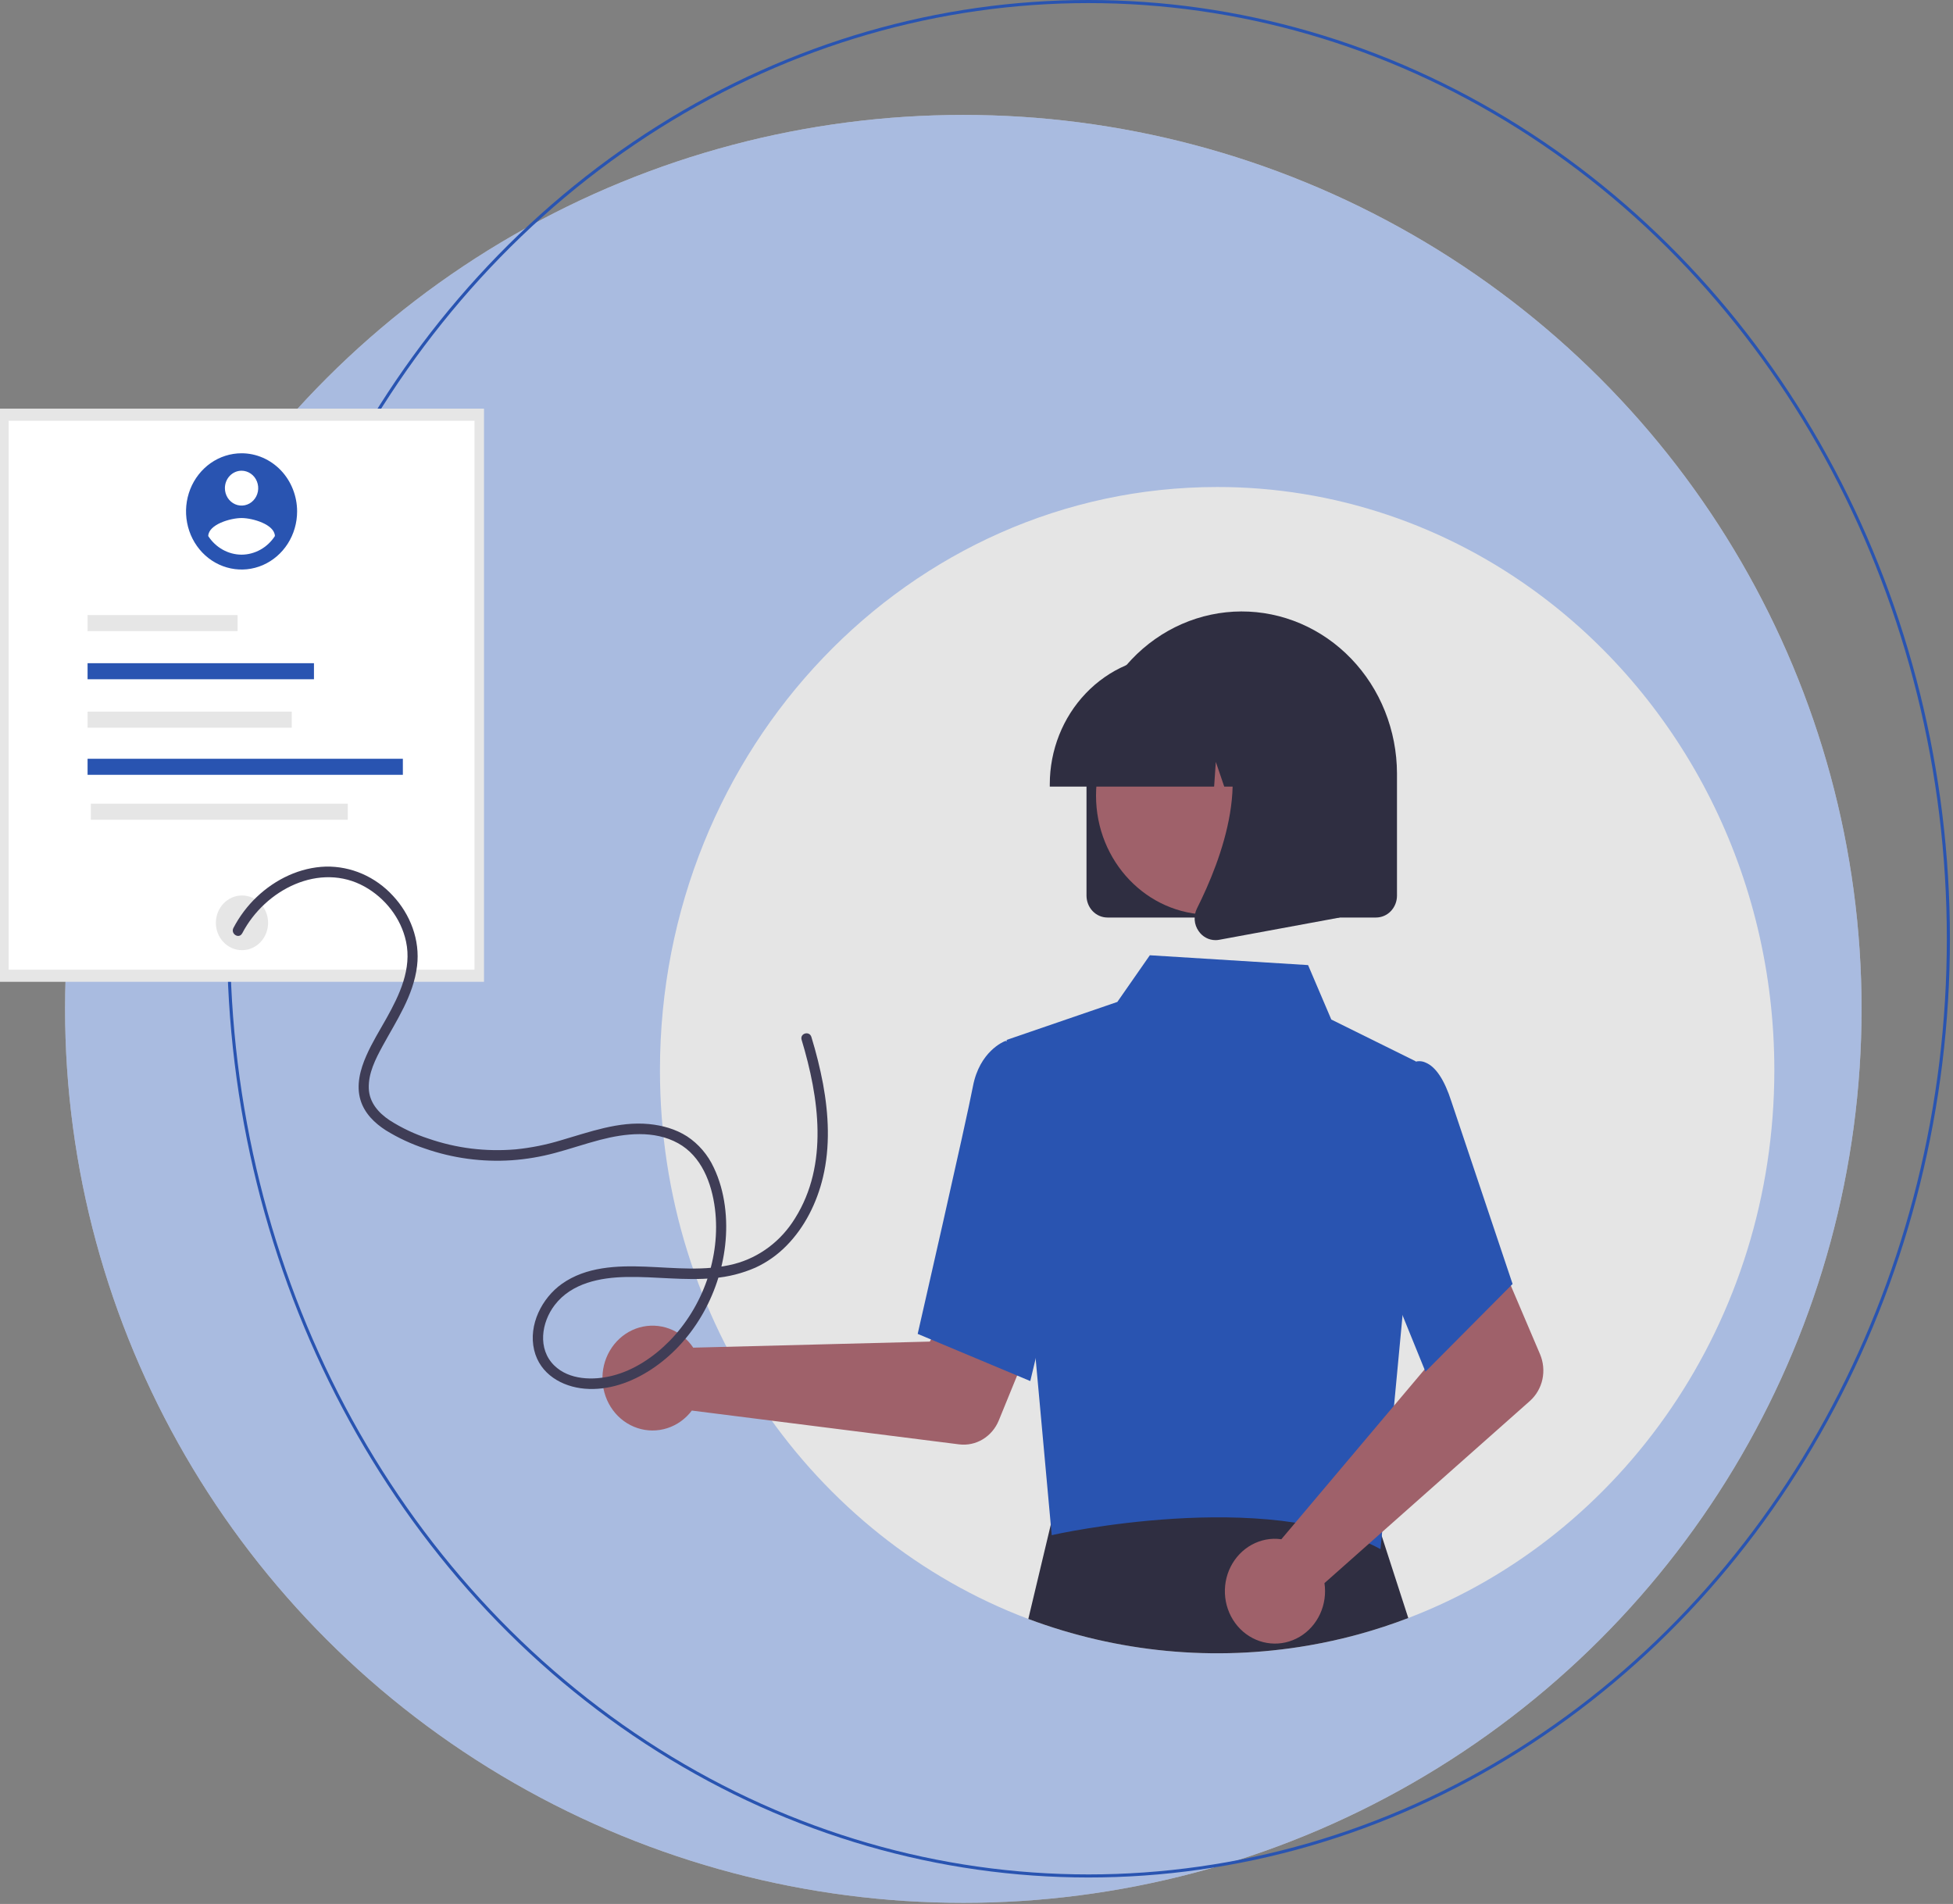 <svg width="634" height="618" viewBox="0 0 634 618" fill="none" xmlns="http://www.w3.org/2000/svg" xmlns:xlink="http://www.w3.org/1999/xlink">
	<rect x="0" y="0" width="634" height="618" fill="#808080" stroke="none"/>
	<desc>
			Created with Pixso.
	</desc>
	<defs>
		<clipPath id="clip89_1312">
			<rect id="undraw_personal_information_re_vw8a 1" width="576" height="404" transform="translate(0 132.649)" fill="white" fill-opacity="0"/>
		</clipPath>
	</defs>
	<ellipse id="Ellipse 149" cx="312.72" cy="327.475" rx="291.598" ry="290.174" fill="#FFFFFF" fill-opacity="1"/>
	<g opacity="0.4">
		<ellipse id="Ellipse 151" cx="312.72" cy="327.475" rx="291.598" ry="290.174" fill="#2954B1" fill-opacity="1"/>
	</g>
	<ellipse id="Ellipse 150" cx="353.353" cy="304.71" rx="279.147" ry="304.21" stroke="#2954B1" stroke-opacity="1" stroke-width="1"/>
	<rect id="undraw_personal_information_re_vw8a 1" width="576" height="404" transform="translate(0 132.649)" fill="#FFFFFF" fill-opacity="0"/>
	<g clip-path="url(#clip89_1312)">
		<path id="Vector" d="M576 347.36C576 429.08 526.5 498.71 457.17 525.2C446.63 529.24 435.74 532.23 424.66 534.13C394.17 539.37 362.91 536.39 333.82 525.5C264.06 499.22 214.2 429.36 214.24 347.32C214.24 242.83 295.22 158.08 395.12 158.08C432.87 158.03 469.68 170.39 500.36 193.42C546.15 227.75 576 283.91 576 347.36Z" fill="#E5E5E5" fill-opacity="1" fill-rule="nonzero"/>
		<path id="Vector" d="M457.17 525.2C446.63 529.24 435.74 532.23 424.66 534.13C394.17 539.37 362.91 536.39 333.82 525.5L342.18 490.43L342.68 488.32L359.73 488.39L445.37 488.71L446.46 492.1L457.17 525.2Z" fill="#2F2E41" fill-opacity="1" fill-rule="nonzero"/>
		<path id="Rectangle 25" d="M0 132.64L157.12 132.64L157.12 318.69L0 318.69L0 132.64Z" fill="#E6E6E6" fill-opacity="1" fill-rule="evenodd"/>
		<path id="Rectangle 25-2" d="M2.8 136.58L154.04 136.58L154.04 314.75L2.8 314.75L2.8 136.58Z" fill="#FFFFFF" fill-opacity="1" fill-rule="evenodd"/>
		<path id="Ellipse 116" d="M87.03 299.54C87.03 304.44 83.24 308.42 78.56 308.42C73.87 308.42 70.08 304.44 70.08 299.54C70.08 294.65 73.87 290.67 78.56 290.67C83.24 290.67 87.03 294.65 87.03 299.54Z" fill="#E6E6E6" fill-opacity="1" fill-rule="evenodd"/>
		<path id="Rectangle 31" d="M28.43 199.65L77.12 199.65L77.12 204.86L28.43 204.86L28.43 199.65Z" fill="#E6E6E6" fill-opacity="1" fill-rule="evenodd"/>
		<path id="Rectangle 32" d="M28.43 215.27L101.92 215.27L101.92 220.48L28.43 220.48L28.43 215.27Z" fill="#2954B1" fill-opacity="1" fill-rule="evenodd"/>
		<path id="Rectangle 38" d="M28.43 230.99L94.71 230.99L94.71 236.2L28.43 236.2L28.43 230.99Z" fill="#E6E6E6" fill-opacity="1" fill-rule="evenodd"/>
		<path id="Rectangle 39" d="M28.43 246.29L130.78 246.29L130.78 251.5L28.43 251.5L28.43 246.29Z" fill="#2954B1" fill-opacity="1" fill-rule="evenodd"/>
		<path id="Rectangle 40" d="M29.49 260.87L112.9 260.87L112.9 266.08L29.49 266.08L29.49 260.87Z" fill="#E6E6E6" fill-opacity="1" fill-rule="evenodd"/>
		<path id="Path 846" d="M223.41 435.37C224.01 436.02 224.56 436.71 225.05 437.44L301.85 435.47L310.81 418.34L337.28 429.11L324.24 461.05C323.19 463.63 321.36 465.78 319.04 467.19C316.71 468.59 314.02 469.16 311.36 468.83L224.59 457.86C222.54 460.57 219.76 462.57 216.6 463.58C213.44 464.59 210.07 464.58 206.92 463.53C203.77 462.49 201 460.47 198.98 457.74C196.96 455.01 195.78 451.69 195.6 448.25C195.41 444.79 196.24 441.37 197.97 438.42C199.69 435.48 202.23 433.15 205.25 431.75C208.27 430.35 211.63 429.95 214.87 430.6C218.12 431.24 221.09 432.91 223.41 435.37L223.41 435.37Z" fill="#9F616A" fill-opacity="1" fill-rule="nonzero"/>
		<path id="Path 852" d="M326.78 337.55L362.72 325.22L373.27 310.07L424.64 313.26L432.18 330.93L459.57 344.48L455.37 426.28L448.16 502.84C411.13 482.78 342.03 498.08 341.42 498.32L326.78 337.55Z" fill="#2954B1" fill-opacity="1" fill-rule="nonzero"/>
		<path id="Path 853" d="M334.46 448.28L297.91 432.97L298.06 432.29C298.22 431.6 313.78 363.57 315.84 352.63C318 341.24 325.86 338.09 326.19 337.97L326.44 337.87L340.9 342.48L347.26 394.72L334.46 448.28Z" fill="#2954B1" fill-opacity="1" fill-rule="nonzero"/>
		<path id="Path 855" d="M413.39 499.48C414.25 499.46 415.11 499.51 415.96 499.63L466.8 439.36L460.88 420.84L486.43 407.85L499.94 439.57C501.03 442.14 501.3 445 500.71 447.74C500.11 450.47 498.68 452.93 496.64 454.75L429.96 513.87C430.46 517.28 429.97 520.78 428.53 523.89C427.09 527 424.79 529.58 421.92 531.28C419.04 532.99 415.74 533.74 412.45 533.43C409.17 533.13 406.04 531.78 403.5 529.58C400.96 527.37 399.12 524.4 398.23 521.08C397.34 517.75 397.44 514.22 398.51 510.95C399.59 507.68 401.59 504.84 404.24 502.79C406.9 500.74 410.09 499.58 413.39 499.48Z" fill="#9F616A" fill-opacity="1" fill-rule="nonzero"/>
		<path id="Path 856" d="M462.74 445.23L441.53 393.03L449.8 356.67L458.71 344.89C459.37 344.59 460.07 344.45 460.78 344.45C461.49 344.46 462.19 344.62 462.84 344.93C466.13 346.31 468.92 350.55 471.16 357.53L491.03 416.77L462.74 445.23Z" fill="#2954B1" fill-opacity="1" fill-rule="nonzero"/>
		<path id="Path 857" d="M352.71 290.73L352.71 251.38C352.69 244.45 353.97 237.59 356.49 231.19C359 224.78 362.69 218.95 367.35 214.04C372.02 209.13 377.56 205.22 383.67 202.55C389.77 199.88 396.32 198.5 402.94 198.47C409.56 198.45 416.11 199.79 422.24 202.42C428.36 205.05 433.93 208.91 438.62 213.79C443.32 218.67 447.05 224.47 449.6 230.86C452.15 237.25 453.48 244.11 453.5 251.03C453.5 251.15 453.5 251.26 453.5 251.38L453.5 290.73C453.5 292.61 452.78 294.41 451.51 295.74C450.25 297.07 448.52 297.81 446.73 297.82L359.48 297.82C357.69 297.81 355.97 297.07 354.7 295.74C353.43 294.41 352.72 292.61 352.71 290.73Z" fill="#2F2E41" fill-opacity="1" fill-rule="nonzero"/>
		<path id="Ellipse 148" d="M429.7 258.24C429.7 279.59 413.16 296.9 392.75 296.9C372.35 296.9 355.8 279.59 355.8 258.24C355.8 236.89 372.35 219.58 392.75 219.58C413.16 219.58 429.7 236.89 429.7 258.24Z" fill="#9F616A" fill-opacity="1" fill-rule="evenodd"/>
		<path id="Path 858" d="M340.79 254.53C340.8 243.47 345.01 232.87 352.48 225.05C359.95 217.22 370.09 212.83 380.65 212.81L388.18 212.81C398.75 212.83 408.88 217.22 416.35 225.05C423.82 232.87 428.03 243.47 428.04 254.53L428.04 255.32L412.14 255.32L406.72 239.43L405.64 255.32L397.42 255.32L394.69 247.3L394.14 255.32L340.79 255.32L340.79 254.53Z" fill="#2F2E41" fill-opacity="1" fill-rule="nonzero"/>
		<path id="Path 859" d="M389.12 302.24C388.37 301.18 387.92 299.93 387.83 298.62C387.74 297.31 388 295.99 388.59 294.83C396.56 278.97 407.71 249.66 392.9 231.58L391.84 230.28L434.84 230.28L434.84 297.84L395.78 305.05C395.38 305.13 394.98 305.16 394.58 305.16C393.51 305.16 392.46 304.9 391.51 304.39C390.56 303.88 389.74 303.15 389.12 302.24L389.12 302.24Z" fill="#2F2E41" fill-opacity="1" fill-rule="nonzero"/>
		<path id="Path 341" d="M78.42 147.13C74.85 147.13 71.37 148.24 68.4 150.31C65.44 152.39 63.13 155.33 61.76 158.78C60.4 162.23 60.04 166.02 60.74 169.68C61.43 173.34 63.15 176.7 65.67 179.34C68.19 181.98 71.4 183.77 74.9 184.5C78.4 185.23 82.02 184.86 85.32 183.43C88.61 182 91.43 179.58 93.41 176.48C95.39 173.38 96.45 169.73 96.45 166L96.45 166C96.45 163.52 95.98 161.07 95.07 158.78C94.17 156.49 92.84 154.41 91.17 152.66C89.49 150.91 87.5 149.52 85.32 148.57C83.13 147.62 80.79 147.13 78.42 147.13L78.42 147.13ZM78.42 152.79C79.49 152.79 80.53 153.13 81.42 153.75C82.31 154.37 83.01 155.25 83.41 156.29C83.82 157.32 83.93 158.46 83.72 159.56C83.51 160.65 83 161.66 82.24 162.45C81.49 163.25 80.52 163.78 79.47 164C78.42 164.22 77.34 164.11 76.35 163.68C75.36 163.25 74.52 162.53 73.92 161.6C73.33 160.67 73.01 159.57 73.01 158.45C73.01 156.95 73.58 155.51 74.59 154.45C75.61 153.39 76.98 152.79 78.42 152.79ZM78.42 180.04C76.28 180.03 74.18 179.47 72.3 178.42C70.41 177.37 68.8 175.85 67.6 174C67.69 170.23 74.81 168.15 78.42 168.15C82.02 168.15 89.15 170.23 89.24 174C88.04 175.85 86.43 177.37 84.54 178.42C82.66 179.47 80.55 180.03 78.42 180.04Z" fill="#2954B1" fill-opacity="1" fill-rule="nonzero"/>
		<path id="Path 842" d="M78.63 302.95C86.05 288.7 103.85 279.68 118.4 287.81C124.95 291.47 130.16 297.95 131.81 305.6C133.73 314.48 129.69 322.95 125.52 330.42C123.25 334.47 120.77 338.44 118.9 342.72C116.95 347.14 115.57 352.26 117.03 357.07C118.34 361.41 121.64 364.57 125.25 366.89C129.24 369.35 133.48 371.33 137.89 372.79C146.98 375.96 156.56 377.25 166.12 376.61C170.86 376.28 175.57 375.48 180.18 374.24C185.08 372.93 189.89 371.27 194.8 369.99C203 367.86 212.35 366.8 220.12 371.08C227.67 375.24 231.05 383.94 232.1 392.4C234.03 408.03 228.11 424.25 217.42 435.19C212.29 440.44 205.83 444.78 198.8 446.55C192.67 448.1 184.79 448 179.91 443.21C174.46 437.85 175.74 429.26 180.07 423.61C185.59 416.4 194.95 414.67 203.3 414.5C212.79 414.3 222.28 415.78 231.77 414.86C236.4 414.48 240.95 413.33 245.24 411.46C249.01 409.72 252.45 407.29 255.39 404.27C261.25 398.31 265.2 390.38 267.16 382.13C269.53 372.2 269.01 361.77 267.18 351.81C266.2 346.67 264.94 341.59 263.4 336.6C262.77 334.5 259.59 335.4 260.23 337.52C265.89 356.29 269.04 377.99 258.11 395.42C253.59 402.81 246.54 408.12 238.41 410.26C228.95 412.72 219.03 411.5 209.41 411.14C200.27 410.79 190.23 411.16 182.39 416.74C175.96 421.31 171.46 430 173.4 438.21C175.28 446.13 182.55 450.14 189.82 450.76C197.45 451.41 204.95 448.73 211.36 444.54C224.68 435.83 233.55 420.5 235.4 404.25C236.37 395.79 235.38 386.67 231.71 378.98C229.78 374.82 226.77 371.31 223.03 368.85C219.3 366.46 214.98 365.28 210.65 364.86C200.82 363.91 191.36 367.45 182.03 370.15C177.26 371.6 172.38 372.57 167.44 373.07C162.64 373.48 157.82 373.4 153.03 372.82C148.29 372.23 143.62 371.15 139.08 369.58C134.64 368.14 130.38 366.13 126.42 363.59C122.92 361.25 119.89 357.89 119.72 353.32C119.53 348.36 121.92 343.73 124.19 339.55C128.68 331.3 134.22 323.22 135.39 313.56C136.42 305.1 133.17 296.77 127.55 290.75C124.74 287.69 121.35 285.27 117.61 283.64C113.86 282.01 109.83 281.21 105.77 281.29C97.44 281.54 89.47 285.33 83.35 291.15C80.31 294.04 77.75 297.44 75.78 301.2C74.77 303.15 77.61 304.89 78.62 302.94L78.63 302.95Z" fill="#3F3D56" fill-opacity="1" fill-rule="nonzero"/>
	</g>
</svg>
